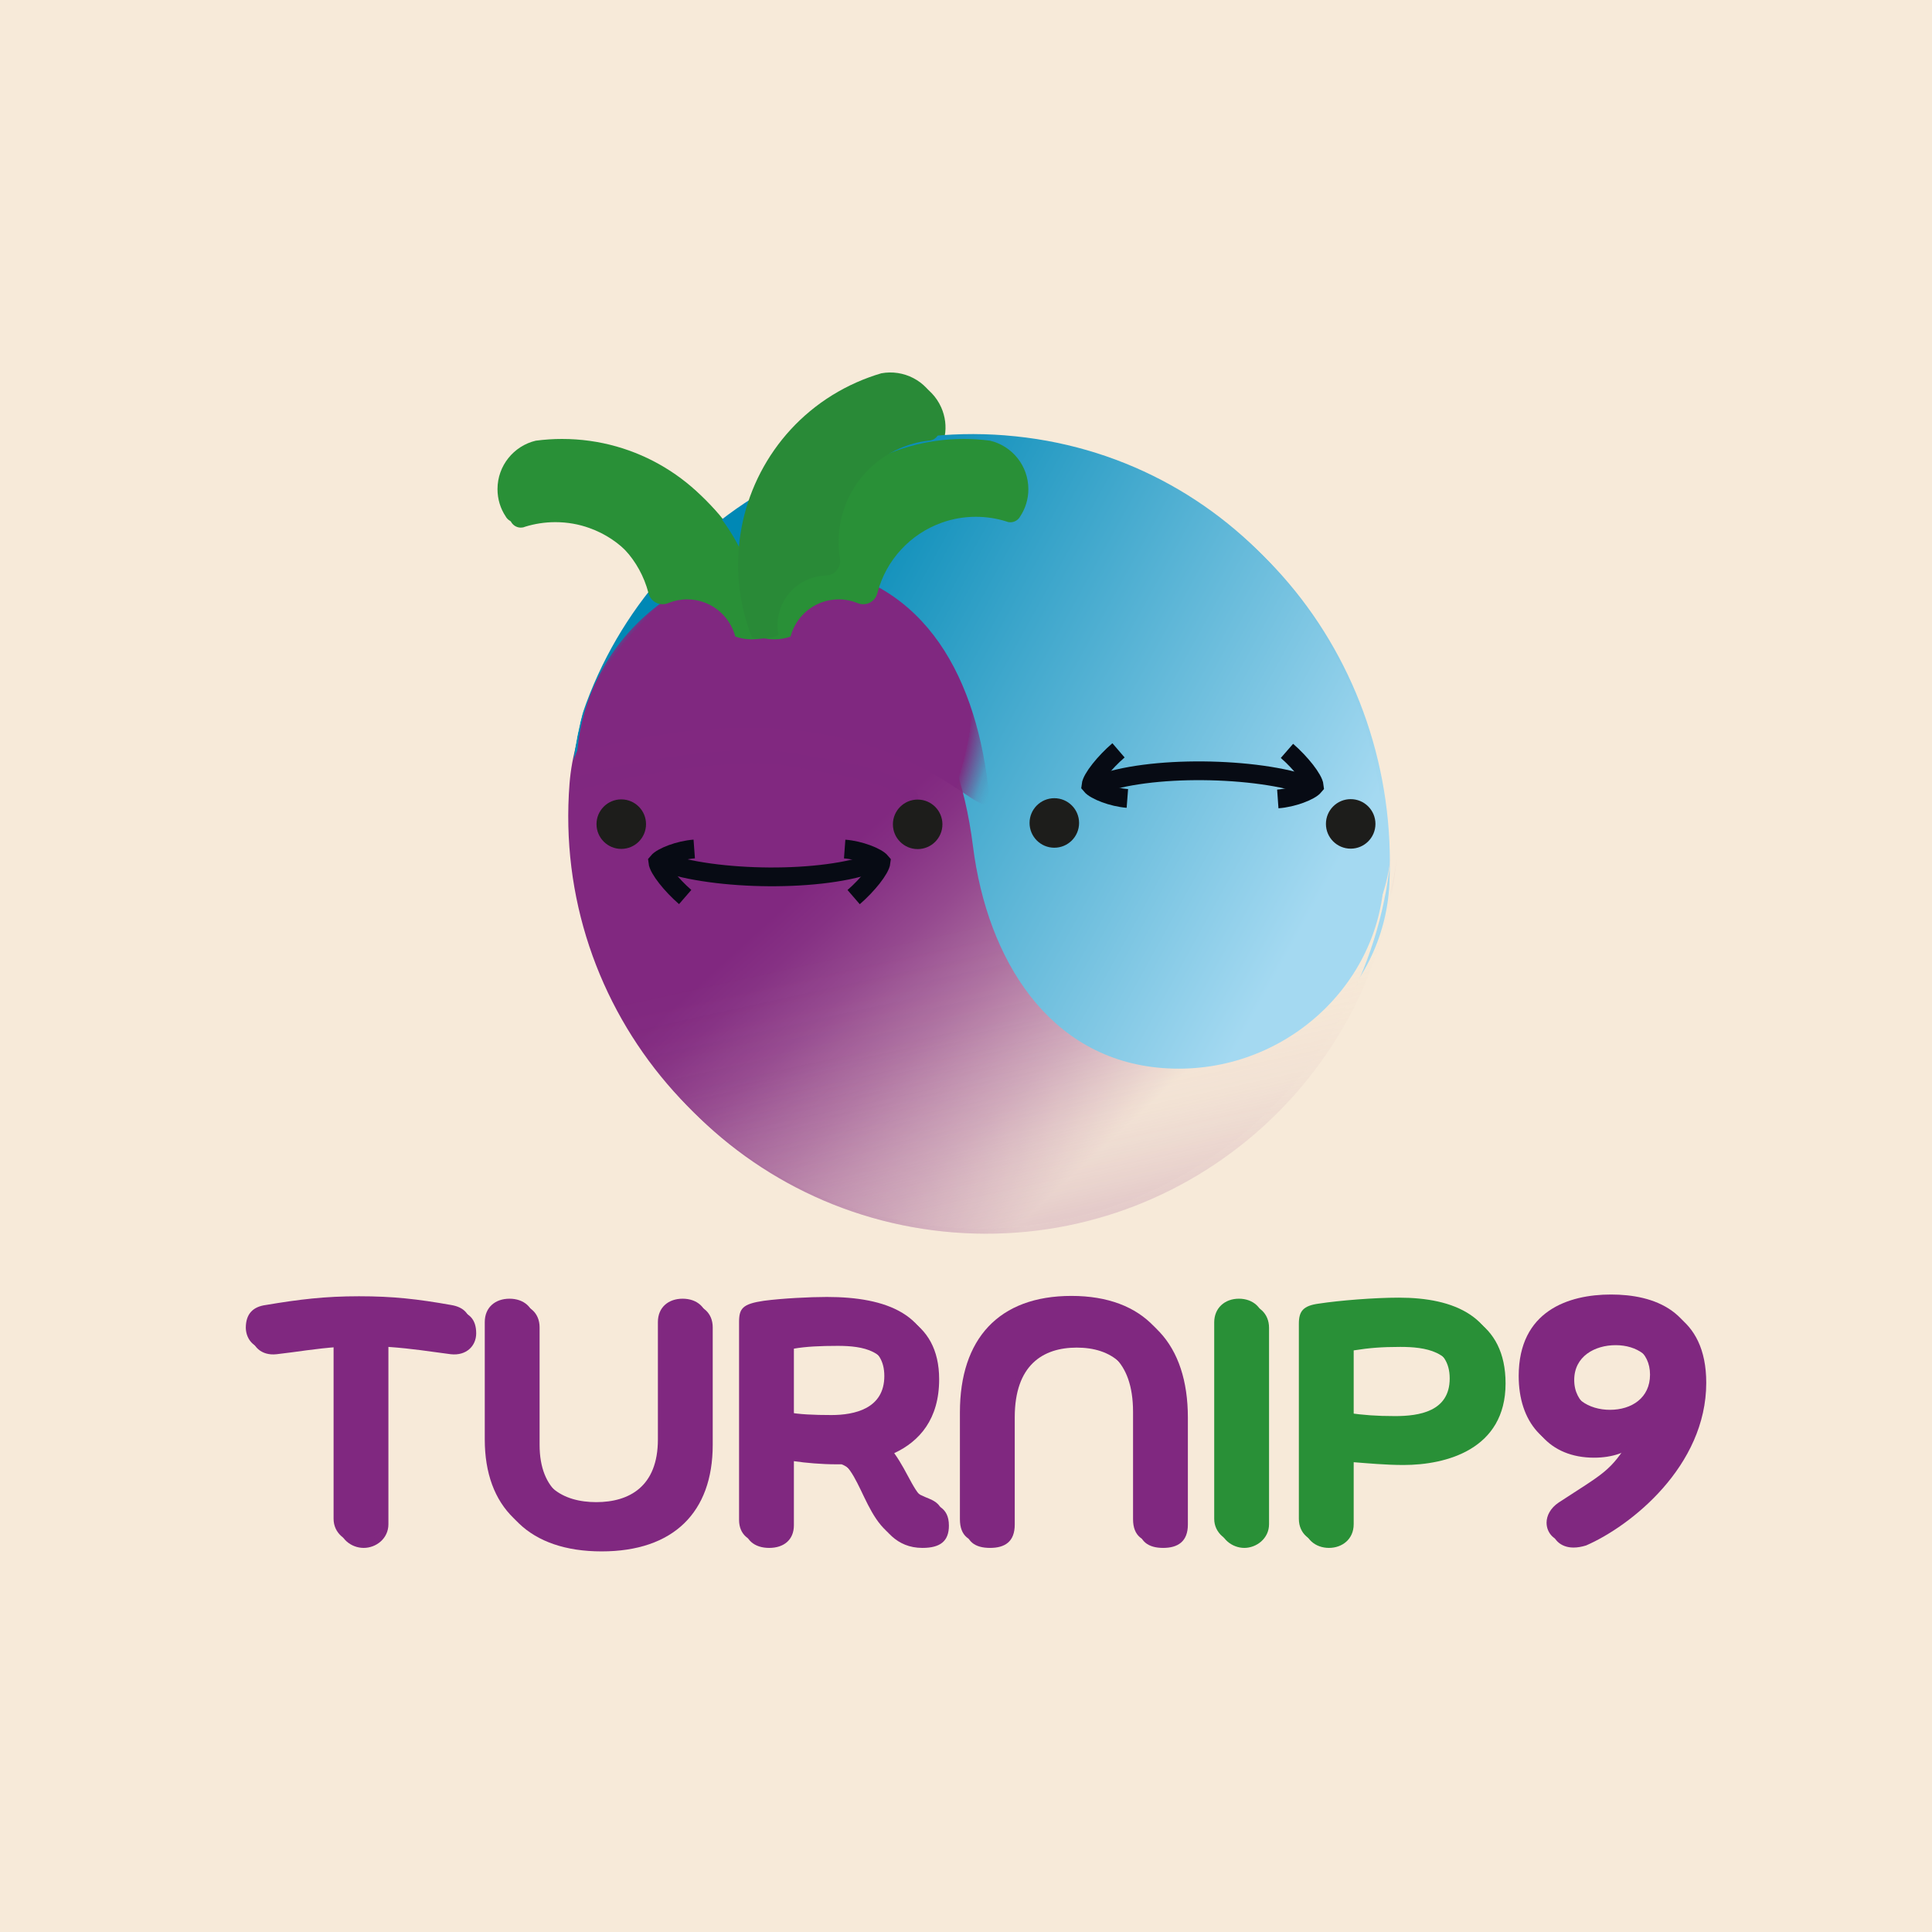 <?xml version="1.0" encoding="UTF-8"?>
<svg id="Calque_2" data-name="Calque 2" xmlns="http://www.w3.org/2000/svg" xmlns:xlink="http://www.w3.org/1999/xlink" viewBox="0 0 721 721">
  <defs>
    <style>
      .cls-1, .cls-2 {
        fill: none;
      }

      .cls-3 {
        fill: url(#Dégradé_sans_nom_629);
        filter: url(#drop-shadow-2);
      }

      .cls-4 {
        fill: url(#Dégradé_sans_nom_547);
        filter: url(#drop-shadow-1);
      }

      .cls-5 {
        clip-path: url(#clippath);
      }

      .cls-6 {
        fill: #f7ead9;
      }

      .cls-7 {
        fill: #802880;
      }

      .cls-8 {
        fill: #1d1d1b;
      }

      .cls-9 {
        fill: #298a37;
      }

      .cls-10 {
        fill: #299037;
      }

      .cls-11 {
        fill: url(#Dégradé_sans_nom_657-2);
      }

      .cls-12 {
        fill: url(#Dégradé_sans_nom_591-2);
      }

      .cls-13 {
        clip-path: url(#clippath-1);
      }

      .cls-14 {
        clip-path: url(#clippath-3);
      }

      .cls-15 {
        clip-path: url(#clippath-2);
      }

      .cls-2 {
        stroke: #070b14;
        stroke-miterlimit: 10;
        stroke-width: 7px;
      }

      .cls-16 {
        fill: url(#Dégradé_sans_nom_657);
      }

      .cls-17 {
        fill: url(#Dégradé_sans_nom_591);
      }

      .cls-18 {
        fill: url(#Dégradé_sans_nom_547-2);
        filter: url(#drop-shadow-3);
      }

      .cls-19 {
        fill: url(#Dégradé_sans_nom_629-2);
        filter: url(#drop-shadow-4);
      }
    </style>
    <linearGradient id="Dégradé_sans_nom_591" data-name="Dégradé sans nom 591" x1="428.03" y1="459.64" x2="423.4" y2="312.8" gradientTransform="translate(-191.69 341.69) rotate(-40.49)" gradientUnits="userSpaceOnUse">
      <stop offset="0" stop-color="#f7ead8"/>
      <stop offset=".25" stop-color="#d0aabb"/>
      <stop offset=".51" stop-color="#ae72a1"/>
      <stop offset=".73" stop-color="#95498f"/>
      <stop offset=".9" stop-color="#863184"/>
      <stop offset="1" stop-color="#812880"/>
    </linearGradient>
    <linearGradient id="Dégradé_sans_nom_657" data-name="Dégradé sans nom 657" x1="427.75" y1="368.27" x2="358.54" y2="497.86" gradientTransform="translate(-191.69 341.69) rotate(-40.49)" gradientUnits="userSpaceOnUse">
      <stop offset="0" stop-color="#f7ead8" stop-opacity="0"/>
      <stop offset=".27" stop-color="#eddad0" stop-opacity=".03"/>
      <stop offset=".56" stop-color="#d1abbb" stop-opacity=".13"/>
      <stop offset=".85" stop-color="#a15e98" stop-opacity=".29"/>
      <stop offset="1" stop-color="#812880" stop-opacity=".4"/>
    </linearGradient>
    <clipPath id="clippath">
      <circle class="cls-1" cx="368.42" cy="306.53" r="153.87"/>
    </clipPath>
    <linearGradient id="Dégradé_sans_nom_547" data-name="Dégradé sans nom 547" x1="533.96" y1="435.42" x2="452.16" y2="218.76" gradientTransform="translate(-191.69 341.69) rotate(-40.49)" gradientUnits="userSpaceOnUse">
      <stop offset="0" stop-color="#a4d9f1"/>
      <stop offset="1" stop-color="#0088b5"/>
    </linearGradient>
    <filter id="drop-shadow-1" filterUnits="userSpaceOnUse">
      <feOffset dx="-2.83" dy="11.34"/>
      <feGaussianBlur result="blur" stdDeviation="5.67"/>
      <feFlood flood-color="#1d1d1b" flood-opacity=".75"/>
      <feComposite in2="blur" operator="in"/>
      <feComposite in="SourceGraphic"/>
    </filter>
    <clipPath id="clippath-1">
      <circle class="cls-1" cx="368.47" cy="306.53" r="153.87"/>
    </clipPath>
    <radialGradient id="Dégradé_sans_nom_629" data-name="Dégradé sans nom 629" cx="388.47" cy="278.09" fx="376.9" fy="278.09" r="79.93" gradientTransform="translate(192.16 -248.66) rotate(34.68) scale(1 1.44)" gradientUnits="userSpaceOnUse">
      <stop offset=".86" stop-color="#802880"/>
      <stop offset=".86" stop-color="#7f287f" stop-opacity=".95"/>
      <stop offset=".9" stop-color="#7d2f7d" stop-opacity=".61"/>
      <stop offset=".93" stop-color="#7c357c" stop-opacity=".35"/>
      <stop offset=".95" stop-color="#7a387a" stop-opacity=".16"/>
      <stop offset=".98" stop-color="#7a3b7a" stop-opacity=".04"/>
      <stop offset="1" stop-color="#7a3c7a" stop-opacity="0"/>
    </radialGradient>
    <filter id="drop-shadow-2" filterUnits="userSpaceOnUse">
      <feOffset dx="2.83" dy="-11.34"/>
      <feGaussianBlur result="blur-2" stdDeviation="5.67"/>
      <feFlood flood-color="#1d1d1b" flood-opacity=".75"/>
      <feComposite in2="blur-2" operator="in"/>
      <feComposite in="SourceGraphic"/>
    </filter>
    <linearGradient id="Dégradé_sans_nom_591-2" data-name="Dégradé sans nom 591" x1="427.81" y1="456.82" x2="423.18" y2="309.98" xlink:href="#Dégradé_sans_nom_591"/>
    <linearGradient id="Dégradé_sans_nom_657-2" data-name="Dégradé sans nom 657" x1="427.53" y1="365.45" x2="358.32" y2="495.04" xlink:href="#Dégradé_sans_nom_657"/>
    <clipPath id="clippath-2">
      <circle class="cls-1" cx="366.42" cy="304.53" r="153.87"/>
    </clipPath>
    <linearGradient id="Dégradé_sans_nom_547-2" data-name="Dégradé sans nom 547" x1="533.74" y1="432.6" x2="451.94" y2="215.94" xlink:href="#Dégradé_sans_nom_547"/>
    <filter id="drop-shadow-3" filterUnits="userSpaceOnUse">
      <feOffset dx="-2.83" dy="11.34"/>
      <feGaussianBlur result="blur-3" stdDeviation="5.67"/>
      <feFlood flood-color="#1d1d1b" flood-opacity=".75"/>
      <feComposite in2="blur-3" operator="in"/>
      <feComposite in="SourceGraphic"/>
    </filter>
    <clipPath id="clippath-3">
      <circle class="cls-1" cx="366.47" cy="304.53" r="153.87"/>
    </clipPath>
    <radialGradient id="Dégradé_sans_nom_629-2" data-name="Dégradé sans nom 629" cx="388.25" cy="275.27" fx="376.68" fy="275.27" gradientTransform="translate(188.04 -247.21) rotate(34.68) scale(1 1.44)" xlink:href="#Dégradé_sans_nom_629"/>
    <filter id="drop-shadow-4" filterUnits="userSpaceOnUse">
      <feOffset dx="2.83" dy="-11.34"/>
      <feGaussianBlur result="blur-4" stdDeviation="5.67"/>
      <feFlood flood-color="#1d1d1b" flood-opacity=".75"/>
      <feComposite in2="blur-4" operator="in"/>
      <feComposite in="SourceGraphic"/>
    </filter>
  </defs>
  <g id="Calque_11" data-name="Calque 11">
    <rect class="cls-6" width="721" height="721"/>
  </g>
  <g id="logo_de_base" data-name="logo de base">
    <path class="cls-17" d="m297.25,223.83c42.36,3.32,64.33,32.29,70.69,82.7,5.31,42.15,28.33,79.39,70.69,82.71,42.36,3.32,79.38-28.33,82.7-70.69-6.64,84.71-80.69,148.01-165.41,141.38-84.71-6.64-148.01-80.69-141.38-165.41,3.32-42.36,40.35-74,82.71-70.68Z"/>
    <path class="cls-16" d="m297.25,223.83c42.36,3.32,64.33,32.29,70.69,82.7,5.31,42.15,28.33,79.39,70.69,82.71,42.36,3.32,79.38-28.33,82.7-70.69-6.64,84.71-80.69,148.01-165.41,141.38-84.71-6.64-148.01-80.69-141.38-165.41,3.32-42.36,40.35-74,82.71-70.68Z"/>
    <g class="cls-5">
      <path class="cls-4" d="m379.95,153.14c84.71,6.64,145.43,80.53,141.38,165.41-1.96,41.03-39.14,74.04-82.7,70.69-42.37-3.25-65.36-40.56-70.69-82.71-6-47.49-28.33-79.38-70.69-82.7-42.36-3.32-79.39,28.33-82.71,70.68,6.64-84.71,80.69-148.01,165.41-141.38Z"/>
    </g>
    <g class="cls-13">
      <path class="cls-3" d="m297.26,223.82c45.38,3.91,65.34,39.49,70.67,82.71,3.68,29.81-26.51-47.69-153.38-12.03,3.32-42.36,40.35-74,82.71-70.68Z"/>
      <path class="cls-7" d="m343.98,297.79c-5.44-5.4-12.73-8.12-20.06-9.82-8.3-1.93-16.79-3.28-25.19-4.73-4.46-.77-8.94-1.37-13.47-1.41s-8.94.23-13.39.55c-9.1.64-18.18,1.75-27.17,3.3-10.04,1.73-19.98,4.05-29.75,6.91-3.08.9-1.77,5.73,1.33,4.82,16.8-4.92,34.07-8.22,51.52-9.72,8.63-.74,17.46-1.45,26.08-.2s16.73,2.86,25.02,4.5c7.71,1.53,15.82,3.62,21.57,9.33,2.29,2.27,5.82-1.26,3.54-3.54h0Z"/>
    </g>
    <circle class="cls-8" cx="395.46" cy="309.12" r="9.24"/>
    <circle class="cls-8" cx="506.06" cy="309.47" r="9.24"/>
    <g id="bouche2">
      <path class="cls-2" d="m490.91,295.34c-19.37-7.12-60.36-7.96-79.82-.25"/>
      <path class="cls-2" d="m482.28,282.22c5.17,4.5,9.92,10.53,10.19,13.13-1.57,1.89-8,4.4-13.61,4.8"/>
      <path class="cls-2" d="m419.41,282.02c-5.2,4.47-9.98,10.47-10.27,13.07,1.56,1.9,7.97,4.45,13.58,4.88"/>
    </g>
    <circle class="cls-8" cx="344.46" cy="309.63" r="9.24"/>
    <circle class="cls-8" cx="233.85" cy="309.56" r="9.24"/>
    <g id="bouche2-2" data-name="bouche2">
      <path class="cls-2" d="m249.05,323.65c19.39,7.07,60.38,7.8,79.82.05"/>
      <path class="cls-2" d="m257.7,336.76c-5.18-4.49-9.94-10.5-10.22-13.1,1.57-1.9,7.99-4.42,13.6-4.83"/>
      <path class="cls-2" d="m320.57,336.79c5.19-4.48,9.96-10.49,10.24-13.09-1.56-1.9-7.99-4.43-13.59-4.85"/>
    </g>
    <g>
      <path class="cls-7" d="m126.49,502.65c-9.1.65-15.21,1.82-23.27,2.73-5.85.65-9.36-3.12-9.49-7.8,0-5.2,2.6-7.93,7.54-8.58,12.35-2.08,21.97-3.25,34.71-3.25s21.84,1.04,34.32,3.25c4.81.78,7.41,3.38,7.41,8.58,0,4.68-3.64,8.45-9.49,7.8-8.06-1.04-14.17-2.08-23.27-2.73v66.17c0,5.33-4.55,8.84-9.23,8.84s-9.23-3.51-9.23-8.84v-66.17Z"/>
      <path class="cls-7" d="m247.52,495.37c0-5.46,3.9-8.71,9.23-8.71s9.23,3.25,9.23,8.71v43.81c0,25.22-14.69,39.78-41.47,39.78s-41.6-14.56-41.6-39.78v-43.81c0-5.46,3.9-8.71,9.23-8.71s9.23,3.25,9.23,8.71v43.81c0,17.55,10.79,23.4,23.14,23.4s23.01-5.85,23.01-23.4v-43.81Z"/>
      <path class="cls-7" d="m277.81,495.37c0-5.07,1.3-6.76,9.23-7.93,6.89-.91,17.16-1.43,23.53-1.43,22.1,0,39.91,6.37,39.91,28.73,0,14.82-7.28,23.14-16.77,27.56,5.46,7.54,7.8,16.25,12.61,17.94,2.73,1.43,7.8,1.95,7.8,9.1,0,5.72-3.12,8.32-9.88,8.32-19.5,0-19.37-27.3-30.16-31.2h-2.08c-5.33,0-11.31-.52-15.73-1.17v23.92c0,5.46-3.77,8.45-9.23,8.45s-9.23-2.99-9.23-8.45v-73.84Zm18.46,33.67c3.64.78,9.49,1.04,15.99,1.04,8.58,0,19.76-2.34,19.76-14.56,0-11.57-10.01-13.26-19.37-13.26-6.5,0-11.96.26-16.38,1.04v25.74Z"/>
      <path class="cls-7" d="m424.84,528.91c0-19.5-10.4-26-23.01-26s-23.14,6.5-23.14,26v40.04c0,6.37-3.64,8.71-9.23,8.71s-9.23-2.34-9.23-8.71v-39.91c0-27.3,14.43-43.42,41.6-43.42s41.47,16.12,41.47,43.42v39.91c0,6.37-3.77,8.71-9.23,8.71s-9.23-2.34-9.23-8.71v-40.04Z"/>
      <path class="cls-10" d="m455.13,495.5c0-5.33,3.9-8.84,9.23-8.84s9.23,3.51,9.23,8.84v73.32c0,5.33-4.68,8.84-9.23,8.84s-9.23-3.51-9.23-8.84v-73.32Z"/>
      <path class="cls-10" d="m486.72,496.02c0-4.68,1.56-6.76,7.54-7.54,7.67-1.17,20.67-2.21,29.77-2.21,20.54,0,37.83,6.89,37.83,30.03,0,24.57-22.1,30.42-38.09,30.42-6.63,0-13.52-.65-18.59-1.04v23.14c0,5.59-4.29,8.84-9.23,8.84s-9.23-3.25-9.23-8.84v-72.8Zm18.46,33.28c5.72.78,10.4,1.17,17.42,1.17,8.97,0,20.41-1.69,20.41-14.04s-11.44-13.78-20.41-13.78c-7.02,0-11.7.39-17.42,1.3v25.35Z"/>
      <path class="cls-7" d="m610.49,538.92c-3.25,2.99-8.58,5.07-15.6,5.07-16.64,0-26.13-11.44-26.13-28.47,0-24.31,18.59-30.42,34.45-30.42s33.54,5.85,33.54,30.94c0,31.07-28.08,53.43-44.85,60.71-1.69.52-3.25.78-4.68.78-5.07,0-8.06-3.38-8.06-7.28,0-2.6,1.43-5.46,4.55-7.54,16.9-11.05,19.37-11.57,26.78-23.79Zm-7.67-10.79c8.06,0,14.95-4.42,14.95-13.13s-7.02-13-14.82-13-15.47,4.16-15.47,13,7.54,13.13,15.34,13.13Z"/>
    </g>
    <path class="cls-9" d="m292.4,238.33c-1-6.12,1.15-12.34,5.63-16.54,1.47-1.39,3.22-2.56,5.18-3.43,2.22-.98,4.53-1.49,6.82-1.58.13,0,.25,0,.39-.02.02,0,.04.02.07,0,.62-.03,1.22-.18,1.82-.45,2.36-1.05,3.6-3.55,3.14-5.98,0-.05-.02-.09-.03-.14-2.01-12.42,2.33-25.03,11.38-33.6,3.05-2.91,6.66-5.35,10.73-7.15,3.58-1.59,7.27-2.57,10.95-3,.02,0,.03,0,.05,0,.23-.03.46-.05.69-.07.04,0,.06-.01.11-.02.26-.06.53-.15.79-.26,1.19-.53,2.01-1.54,2.32-2.69.08-.26.13-.52.15-.79.6-3.45.19-7.11-1.33-10.55-3.55-8.02-12.09-12.29-20.37-10.75-1.58.46-3.15.98-4.72,1.56-1.51.55-3.01,1.16-4.5,1.82-25.66,11.37-41.72,35.5-43.94,61.62-.96,10.95.51,22.25,4.72,33.11.45,2.03,11.63.28,9.95-1.12Z"/>
    <path class="cls-10" d="m287.41,240.11v.16c1.13.22,2.3.33,3.49.33,2.15,0,4.21-.36,6.14-1.05,1.57-6,6.05-10.82,11.84-12.84,1.91-.67,3.98-1.03,6.12-1.03,2.43,0,4.75.47,6.88,1.32.13.05.23.09.36.14.02.02.03.03.06.03.58.22,1.19.33,1.85.33,2.58,0,4.73-1.79,5.29-4.2.02-.05.02-.09.03-.14,3.2-12.17,12.26-21.94,24.01-26.11,3.96-1.43,8.25-2.19,12.7-2.19,3.92,0,7.69.6,11.23,1.69.02.02.03.02.05.02.22.06.44.14.66.22.03.02.06.02.11.03.27.05.55.08.83.08,1.3,0,2.46-.6,3.21-1.52.17-.2.33-.42.45-.66,1.94-2.91,3.05-6.42,3.05-10.18,0-8.77-6.08-16.13-14.27-18.08-1.63-.22-3.27-.38-4.95-.49-1.6-.11-3.23-.16-4.86-.16-28.07,0-52.52,15.57-65.13,38.55-5.86,10.6-9.18,22.79-9.18,35.76Z"/>
    <path class="cls-10" d="m286.02,240.11v.16c-1.13.22-2.3.33-3.49.33-2.15,0-4.21-.36-6.14-1.05-1.57-6-6.05-10.82-11.84-12.84-1.91-.67-3.98-1.03-6.12-1.03-2.43,0-4.75.47-6.88,1.32-.13.05-.23.09-.36.14-.02.02-.03.03-.06.03-.58.22-1.19.33-1.85.33-2.58,0-4.73-1.79-5.29-4.2-.02-.05-.02-.09-.03-.14-3.2-12.17-12.26-21.94-24.01-26.11-3.96-1.43-8.25-2.19-12.7-2.19-3.92,0-7.69.6-11.23,1.69-.02.02-.03.02-.05.02-.22.06-.44.14-.66.22-.03.02-.06.02-.11.03-.27.05-.55.08-.83.08-1.3,0-2.46-.6-3.21-1.52-.17-.2-.33-.42-.45-.66-1.94-2.91-3.05-6.42-3.05-10.18,0-8.77,6.08-16.13,14.27-18.08,1.63-.22,3.27-.38,4.95-.49,1.6-.11,3.23-.16,4.86-.16,28.07,0,52.52,15.57,65.13,38.55,5.86,10.6,9.18,22.79,9.18,35.76Z"/>
  </g>
  <g id="texte">
    <g>
      <path class="cls-7" d="m124.49,500.65c-9.1.65-15.21,1.82-23.27,2.73-5.85.65-9.36-3.12-9.49-7.8,0-5.2,2.6-7.93,7.54-8.58,12.35-2.08,21.97-3.25,34.71-3.25s21.84,1.04,34.32,3.25c4.81.78,7.41,3.38,7.41,8.58,0,4.68-3.64,8.45-9.49,7.8-8.06-1.04-14.17-2.08-23.27-2.73v66.17c0,5.33-4.55,8.84-9.23,8.84s-9.23-3.51-9.23-8.84v-66.17Z"/>
      <path class="cls-7" d="m245.52,493.37c0-5.46,3.9-8.71,9.23-8.71s9.23,3.25,9.23,8.71v43.81c0,25.22-14.69,39.78-41.47,39.78s-41.6-14.56-41.6-39.78v-43.81c0-5.46,3.9-8.71,9.23-8.71s9.23,3.25,9.23,8.71v43.81c0,17.55,10.79,23.4,23.14,23.4s23.01-5.85,23.01-23.4v-43.81Z"/>
      <path class="cls-7" d="m275.81,493.37c0-5.07,1.3-6.76,9.23-7.93,6.89-.91,17.16-1.43,23.53-1.43,22.1,0,39.91,6.37,39.91,28.73,0,14.82-7.28,23.14-16.77,27.56,5.46,7.54,7.8,16.25,12.61,17.94,2.73,1.43,7.8,1.95,7.8,9.1,0,5.72-3.12,8.32-9.88,8.32-19.5,0-19.37-27.3-30.16-31.2h-2.08c-5.33,0-11.31-.52-15.73-1.17v23.92c0,5.46-3.77,8.45-9.23,8.45s-9.23-2.99-9.23-8.45v-73.84Zm18.46,33.67c3.64.78,9.49,1.04,15.99,1.04,8.58,0,19.76-2.34,19.76-14.56,0-11.57-10.01-13.26-19.37-13.26-6.5,0-11.96.26-16.38,1.04v25.74Z"/>
      <path class="cls-7" d="m422.84,526.91c0-19.5-10.4-26-23.01-26s-23.14,6.5-23.14,26v40.04c0,6.37-3.64,8.71-9.23,8.71s-9.23-2.34-9.23-8.71v-39.91c0-27.3,14.43-43.42,41.6-43.42s41.47,16.12,41.47,43.42v39.91c0,6.37-3.77,8.71-9.23,8.71s-9.23-2.34-9.23-8.71v-40.04Z"/>
      <path class="cls-10" d="m453.13,493.5c0-5.33,3.9-8.84,9.23-8.84s9.23,3.51,9.23,8.84v73.32c0,5.33-4.68,8.84-9.23,8.84s-9.23-3.51-9.23-8.84v-73.32Z"/>
      <path class="cls-10" d="m484.72,494.02c0-4.68,1.56-6.76,7.54-7.54,7.67-1.17,20.67-2.21,29.77-2.21,20.54,0,37.83,6.89,37.83,30.03,0,24.57-22.1,30.42-38.09,30.42-6.63,0-13.52-.65-18.59-1.04v23.14c0,5.59-4.29,8.84-9.23,8.84s-9.23-3.25-9.23-8.84v-72.8Zm18.46,33.28c5.72.78,10.4,1.17,17.42,1.17,8.97,0,20.41-1.69,20.41-14.04s-11.44-13.78-20.41-13.78c-7.02,0-11.7.39-17.42,1.3v25.35Z"/>
      <path class="cls-7" d="m608.49,536.92c-3.25,2.99-8.58,5.07-15.6,5.07-16.64,0-26.13-11.44-26.13-28.47,0-24.31,18.59-30.42,34.45-30.42s33.54,5.85,33.54,30.94c0,31.07-28.08,53.43-44.85,60.71-1.69.52-3.25.78-4.68.78-5.07,0-8.06-3.38-8.06-7.28,0-2.6,1.43-5.46,4.55-7.54,16.9-11.05,19.37-11.57,26.78-23.79Zm-7.67-10.79c8.06,0,14.95-4.42,14.95-13.13s-7.02-13-14.82-13-15.47,4.16-15.47,13,7.54,13.13,15.34,13.13Z"/>
    </g>
  </g>
  <g id="navet">
    <path class="cls-12" d="m295.25,221.83c42.36,3.32,64.33,32.29,70.69,82.7,5.31,42.15,28.33,79.39,70.69,82.71,42.36,3.32,79.38-28.33,82.7-70.69-6.64,84.71-80.69,148.01-165.41,141.38-84.71-6.64-148.01-80.69-141.38-165.41,3.32-42.36,40.35-74,82.71-70.68Z"/>
    <path class="cls-11" d="m295.25,221.83c42.36,3.32,64.33,32.29,70.69,82.7,5.31,42.15,28.33,79.39,70.69,82.71,42.36,3.32,79.38-28.33,82.7-70.69-6.64,84.71-80.69,148.01-165.41,141.38-84.71-6.64-148.01-80.69-141.38-165.41,3.32-42.36,40.35-74,82.71-70.68Z"/>
  </g>
  <g id="goute">
    <g class="cls-15">
      <path class="cls-18" d="m377.95,151.14c84.71,6.64,145.43,80.53,141.38,165.41-1.96,41.03-39.14,74.04-82.7,70.69-42.37-3.25-65.36-40.56-70.69-82.71-6-47.49-28.33-79.38-70.69-82.7-42.36-3.32-79.39,28.33-82.71,70.68,6.64-84.71,80.69-148.01,165.41-141.38Z"/>
    </g>
  </g>
  <g id="navet_haut" data-name="navet haut">
    <g class="cls-14">
      <path class="cls-19" d="m295.26,221.82c45.38,3.91,65.34,39.49,70.67,82.71,3.68,29.81-26.51-47.69-153.38-12.03,3.32-42.36,40.35-74,82.71-70.68Z"/>
      <path class="cls-7" d="m341.98,295.79c-5.44-5.4-12.73-8.12-20.06-9.82-8.3-1.93-16.79-3.28-25.19-4.73-4.46-.77-8.94-1.37-13.47-1.41s-8.94.23-13.39.55c-9.1.64-18.18,1.75-27.17,3.3-10.04,1.73-19.98,4.05-29.75,6.91-3.08.9-1.77,5.73,1.33,4.82,16.8-4.92,34.07-8.22,51.52-9.72,8.63-.74,17.46-1.45,26.08-.2s16.73,2.86,25.02,4.5c7.71,1.53,15.82,3.62,21.57,9.33,2.29,2.27,5.82-1.26,3.54-3.54h0Z"/>
    </g>
  </g>
  <g id="visage_navet" data-name="visage navet">
    <circle class="cls-8" cx="342.46" cy="307.63" r="9.24"/>
    <circle class="cls-8" cx="231.85" cy="307.56" r="9.24"/>
    <g id="bouche2-3" data-name="bouche2">
      <path class="cls-2" d="m247.05,321.65c19.39,7.07,60.38,7.8,79.82.05"/>
      <path class="cls-2" d="m255.7,334.76c-5.18-4.49-9.94-10.5-10.22-13.1,1.57-1.9,7.99-4.42,13.6-4.83"/>
      <path class="cls-2" d="m318.57,334.79c5.19-4.48,9.96-10.49,10.24-13.09-1.56-1.9-7.99-4.43-13.59-4.85"/>
    </g>
  </g>
  <g id="visage_goute" data-name="visage goute">
    <circle class="cls-8" cx="393.46" cy="307.12" r="9.24"/>
    <circle class="cls-8" cx="504.06" cy="307.47" r="9.24"/>
    <g id="bouche2-4" data-name="bouche2">
      <path class="cls-2" d="m488.91,293.34c-19.37-7.12-60.36-7.96-79.82-.25"/>
      <path class="cls-2" d="m480.28,280.22c5.17,4.5,9.92,10.53,10.19,13.13-1.57,1.89-8,4.4-13.61,4.8"/>
      <path class="cls-2" d="m417.41,280.02c-5.2,4.47-9.98,10.47-10.27,13.07,1.56,1.9,7.97,4.45,13.58,4.88"/>
    </g>
  </g>
  <g id="feuille1">
    <path class="cls-10" d="m284.02,238.11v.16c-1.13.22-2.3.33-3.49.33-2.15,0-4.21-.36-6.14-1.05-1.57-6-6.05-10.82-11.84-12.84-1.91-.67-3.98-1.03-6.12-1.03-2.43,0-4.75.47-6.88,1.32-.13.05-.23.09-.36.14-.02.02-.03.03-.06.03-.58.22-1.19.33-1.85.33-2.58,0-4.73-1.79-5.29-4.2-.02-.05-.02-.09-.03-.14-3.2-12.17-12.26-21.94-24.01-26.11-3.96-1.43-8.25-2.19-12.7-2.19-3.92,0-7.69.6-11.23,1.69-.02.02-.03.02-.05.02-.22.06-.44.14-.66.22-.03.02-.06.02-.11.03-.27.05-.55.08-.83.08-1.3,0-2.46-.6-3.21-1.52-.17-.2-.33-.42-.45-.66-1.94-2.91-3.05-6.42-3.05-10.18,0-8.77,6.08-16.13,14.27-18.08,1.63-.22,3.27-.38,4.95-.49,1.6-.11,3.23-.16,4.86-.16,28.07,0,52.52,15.57,65.13,38.55,5.86,10.6,9.18,22.79,9.18,35.76Z"/>
  </g>
  <g id="feuille2">
    <path class="cls-10" d="m285.41,238.11v.16c1.13.22,2.3.33,3.49.33,2.15,0,4.21-.36,6.14-1.05,1.57-6,6.05-10.82,11.84-12.84,1.91-.67,3.98-1.03,6.12-1.03,2.43,0,4.75.47,6.88,1.32.13.05.23.09.36.14.02.02.03.03.06.03.58.22,1.19.33,1.85.33,2.58,0,4.73-1.79,5.29-4.2.02-.05.02-.09.03-.14,3.2-12.17,12.26-21.94,24.01-26.11,3.96-1.43,8.25-2.19,12.7-2.19,3.92,0,7.69.6,11.23,1.69.02.02.03.02.05.02.22.06.44.14.66.22.03.02.06.02.11.03.27.05.55.08.83.08,1.3,0,2.46-.6,3.21-1.52.17-.2.33-.42.45-.66,1.94-2.91,3.05-6.42,3.05-10.18,0-8.77-6.08-16.13-14.27-18.08-1.63-.22-3.27-.38-4.95-.49-1.6-.11-3.23-.16-4.86-.16-28.07,0-52.52,15.57-65.13,38.55-5.86,10.6-9.18,22.79-9.18,35.76Z"/>
  </g>
  <g id="feuille3">
    <path class="cls-9" d="m290.4,236.33c-1-6.12,1.15-12.34,5.63-16.54,1.47-1.39,3.22-2.56,5.18-3.43,2.22-.98,4.53-1.49,6.82-1.58.13,0,.25,0,.39-.02.02,0,.04.02.07,0,.62-.03,1.22-.18,1.82-.45,2.36-1.05,3.6-3.55,3.14-5.98,0-.05-.02-.09-.03-.14-2.01-12.42,2.33-25.03,11.38-33.6,3.05-2.91,6.66-5.35,10.73-7.15,3.58-1.59,7.27-2.57,10.95-3,.02,0,.03,0,.05,0,.23-.03.46-.05.69-.07.04,0,.06-.01.11-.02.26-.06.53-.15.79-.26,1.19-.53,2.01-1.54,2.32-2.69.08-.26.13-.52.15-.79.6-3.45.19-7.11-1.33-10.55-3.55-8.02-12.09-12.29-20.37-10.75-1.58.46-3.15.98-4.72,1.56-1.51.55-3.01,1.16-4.5,1.82-25.66,11.37-41.72,35.5-43.94,61.62-.96,10.95.51,22.25,4.72,33.11.45,2.03,11.63.28,9.95-1.12Z"/>
  </g>
</svg>